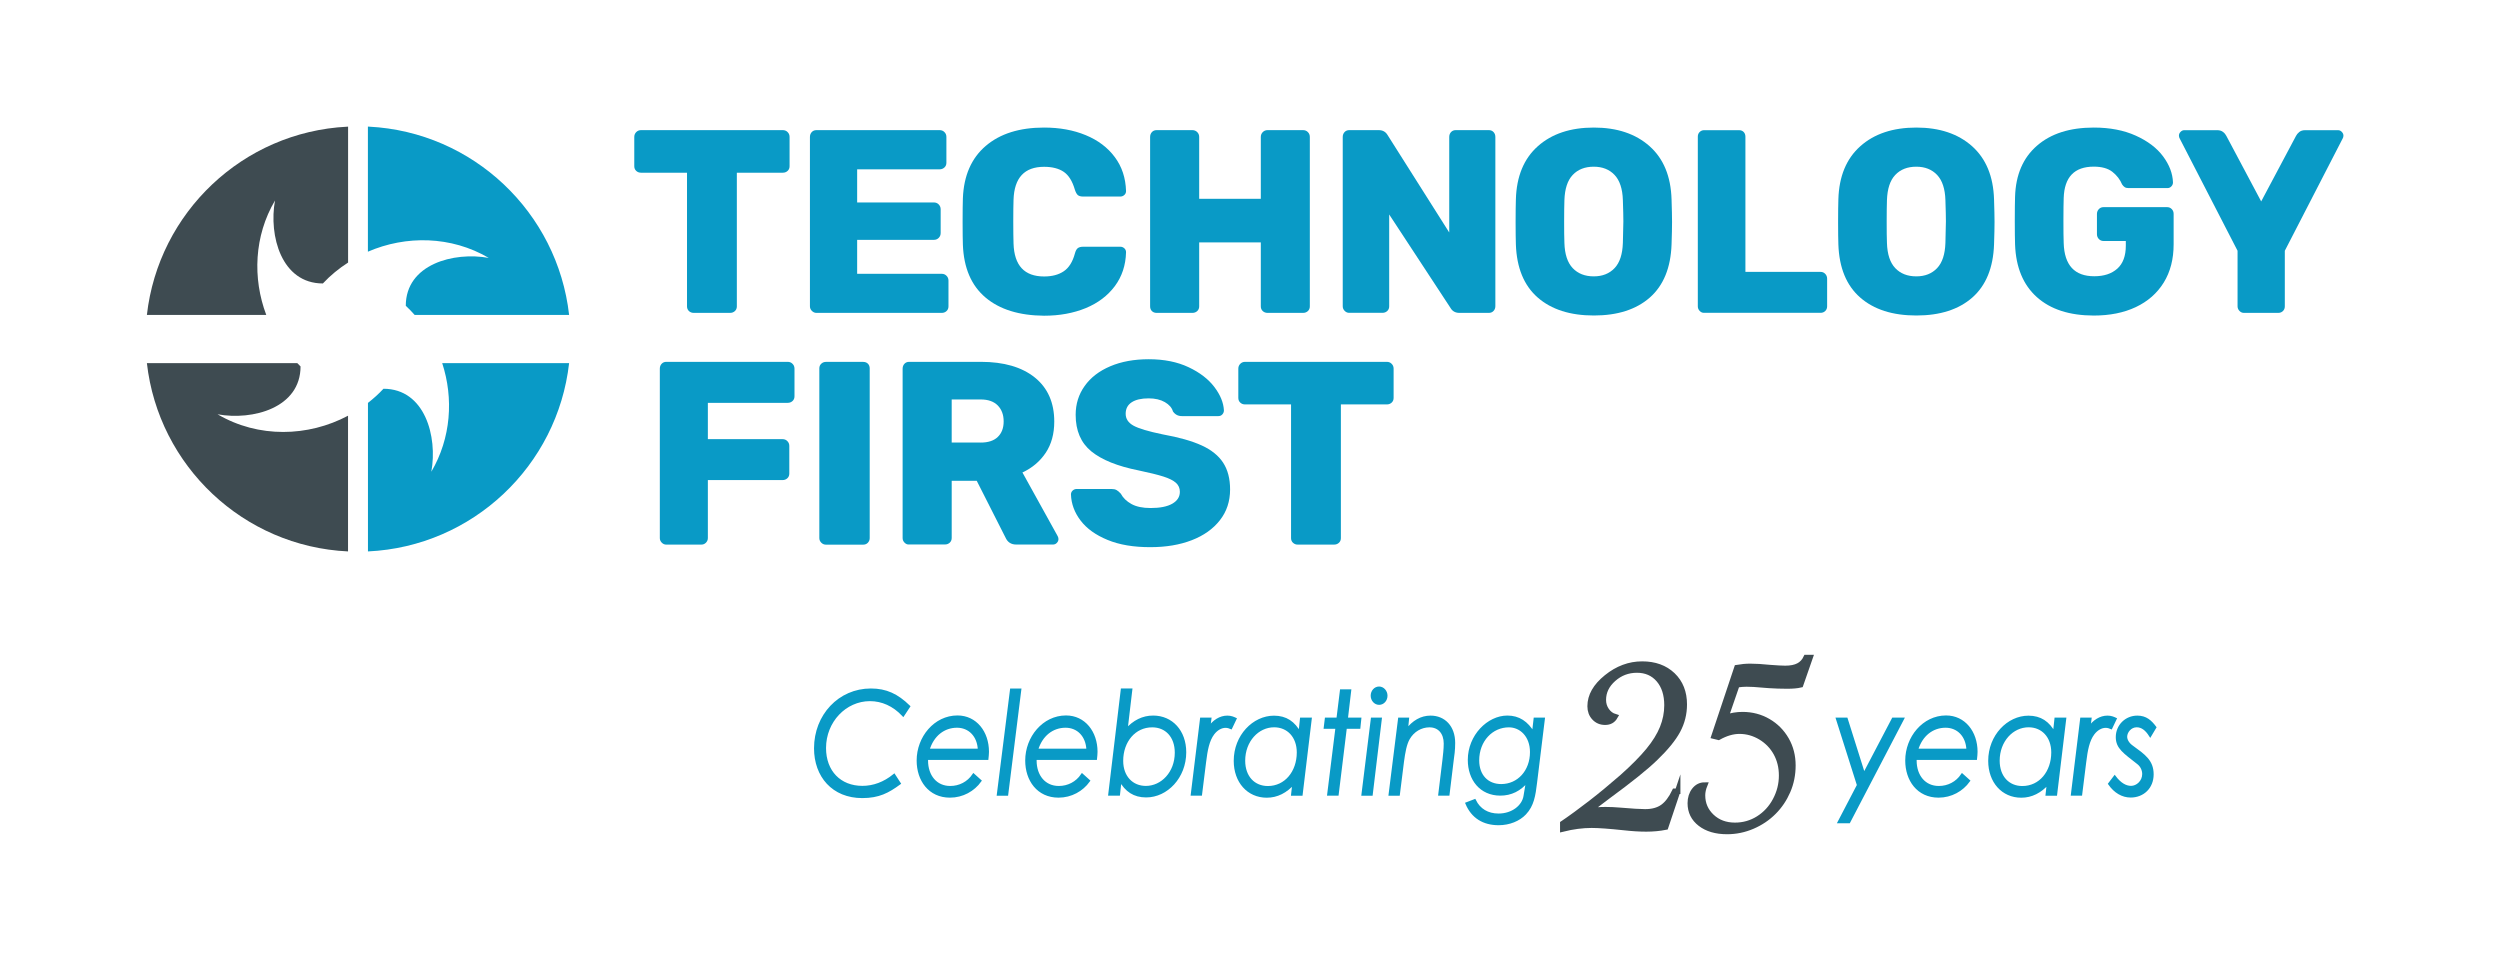 <?xml version="1.0" encoding="utf-8"?>
<!-- Generator: Adobe Illustrator 26.2.1, SVG Export Plug-In . SVG Version: 6.00 Build 0)  -->
<svg version="1.1" id="Layer_1" xmlns="http://www.w3.org/2000/svg" xmlns:xlink="http://www.w3.org/1999/xlink" x="0px" y="0px"
	 viewBox="0 0 458 177" style="enable-background:new 0 0 458 177;" xml:space="preserve">
<style type="text/css">
	.st0{fill:#3E4B51;}
	.st1{fill:#099AC6;}
	.st2{fill:#099AC6;stroke:#099AC6;stroke-width:0.5;stroke-miterlimit:10;}
	.st3{fill:#3E4B51;stroke:#3E4B51;stroke-miterlimit:10;}
</style>
<g>
	<g>
		<g>
			<path class="st0" d="M39.86,75.9c6.43,1.17,15.2-1.17,15.2-8.77c-0.21-0.19-0.4-0.41-0.6-0.61H26.91
				c2.13,18.83,17.67,33.6,36.85,34.5l0-24.86C56.46,80.04,47.34,80.3,39.86,75.9z"/>
			<path class="st0" d="M50.38,36.73c-1.17,6.43,1.17,15.2,8.77,15.2c1.38-1.48,2.94-2.75,4.62-3.83l0-14.29l0-10.61c0,0,0,0,0,0
				c-0.06,0-0.11,0.01-0.17,0.01c-19.11,0.97-34.57,15.71-36.69,34.49h21.87C46.25,50.98,46.55,43.23,50.38,36.73z"/>
		</g>
		<g>
			<path class="st1" d="M81.01,66.52c2.11,6.46,1.63,13.74-1.99,19.9c1.17-6.43-1.17-15.2-8.77-15.2c-0.88,0.95-1.83,1.8-2.84,2.59
				l0,27.21c0.01,0,0.02,0,0.02,0c19.17-0.91,34.7-15.67,36.83-34.49H81.01z"/>
			<path class="st1" d="M89.54,47.25c-6.43-1.17-15.2,1.17-15.2,8.77c0.57,0.53,1.11,1.09,1.62,1.67h28.3
				c-2.12-18.78-17.59-33.52-36.69-34.49c-0.05,0-0.09,0-0.14-0.01c-0.01,0-0.02,0-0.03,0l0,22.92
				C74.38,43.09,82.66,43.21,89.54,47.25z"/>
		</g>
	</g>
	<g>
		<path class="st1" d="M126.22,56.99c-0.24-0.22-0.36-0.51-0.36-0.86V31.64h-8.42c-0.35,0-0.65-0.11-0.88-0.33
			c-0.24-0.22-0.36-0.51-0.36-0.86v-5.36c0-0.35,0.12-0.65,0.36-0.89c0.24-0.24,0.53-0.36,0.88-0.36h25.97
			c0.35,0,0.65,0.12,0.88,0.36c0.24,0.24,0.36,0.53,0.36,0.89v5.36c0,0.35-0.12,0.64-0.36,0.86c-0.24,0.22-0.53,0.33-0.88,0.33
			h-8.42v24.49c0,0.35-0.12,0.64-0.36,0.86c-0.24,0.22-0.53,0.33-0.88,0.33h-6.65C126.75,57.32,126.45,57.21,126.22,56.99z"/>
		<path class="st1" d="M148.74,56.96c-0.24-0.24-0.36-0.52-0.36-0.84V25.09c0-0.35,0.11-0.65,0.33-0.89
			c0.22-0.24,0.51-0.36,0.86-0.36h22.57c0.35,0,0.65,0.12,0.88,0.36c0.24,0.24,0.36,0.53,0.36,0.89v4.73c0,0.35-0.12,0.64-0.36,0.86
			c-0.24,0.22-0.53,0.34-0.88,0.34h-15.11v6.07h14.06c0.35,0,0.65,0.12,0.88,0.36s0.36,0.53,0.36,0.89v4.35
			c0,0.35-0.12,0.65-0.36,0.89c-0.24,0.24-0.53,0.36-0.88,0.36h-14.06v6.22h15.49c0.35,0,0.65,0.12,0.88,0.36
			c0.24,0.24,0.36,0.53,0.36,0.88v4.73c0,0.35-0.12,0.64-0.36,0.86c-0.24,0.22-0.53,0.33-0.88,0.33h-22.96
			C149.26,57.32,148.98,57.2,148.74,56.96z"/>
		<path class="st1" d="M180.54,54.5c-2.6-2.2-3.98-5.42-4.14-9.66c-0.03-0.86-0.05-2.26-0.05-4.21c0-1.98,0.02-3.41,0.05-4.3
			c0.16-4.14,1.55-7.34,4.18-9.59c2.63-2.25,6.19-3.37,10.69-3.37c2.84,0,5.38,0.46,7.63,1.39c2.25,0.93,4.02,2.26,5.33,4.02
			c1.31,1.75,1.99,3.83,2.06,6.22c0,0.29-0.1,0.53-0.31,0.72c-0.21,0.19-0.45,0.29-0.74,0.29h-6.79c-0.45,0-0.77-0.09-0.98-0.26
			c-0.21-0.17-0.39-0.5-0.55-0.98c-0.45-1.56-1.12-2.65-2.03-3.28c-0.91-0.62-2.11-0.93-3.61-0.93c-3.6,0-5.47,2.01-5.6,6.03
			c-0.03,0.86-0.05,2.18-0.05,3.97c0,1.79,0.02,3.14,0.05,4.07c0.13,4.02,1.99,6.02,5.6,6.02c1.47,0,2.67-0.32,3.61-0.96
			c0.94-0.64,1.62-1.72,2.03-3.25c0.13-0.48,0.3-0.8,0.53-0.98c0.22-0.17,0.56-0.26,1-0.26h6.79c0.29,0,0.53,0.1,0.74,0.29
			c0.21,0.19,0.31,0.43,0.31,0.72c-0.06,2.39-0.75,4.46-2.06,6.22c-1.31,1.75-3.08,3.09-5.33,4.02c-2.25,0.92-4.79,1.39-7.63,1.39
			C186.72,57.8,183.14,56.7,180.54,54.5z"/>
		<path class="st1" d="M211.03,56.99c-0.22-0.22-0.33-0.51-0.33-0.86V25.09c0-0.35,0.11-0.65,0.33-0.89
			c0.22-0.24,0.51-0.36,0.86-0.36h6.55c0.35,0,0.65,0.12,0.89,0.36c0.24,0.24,0.36,0.53,0.36,0.89v11.33h11.29V25.09
			c0-0.35,0.12-0.65,0.36-0.89c0.24-0.24,0.53-0.36,0.88-0.36h6.5c0.35,0,0.65,0.12,0.88,0.36c0.24,0.24,0.36,0.53,0.36,0.89v31.04
			c0,0.35-0.12,0.64-0.36,0.86c-0.24,0.22-0.53,0.33-0.88,0.33h-6.5c-0.35,0-0.65-0.11-0.88-0.33c-0.24-0.22-0.36-0.51-0.36-0.86
			V44.41h-11.29v11.72c0,0.35-0.12,0.64-0.36,0.86c-0.24,0.22-0.53,0.33-0.89,0.33h-6.55C211.54,57.32,211.25,57.21,211.03,56.99z"
			/>
		<path class="st1" d="M246.35,56.96c-0.24-0.24-0.36-0.52-0.36-0.84V25.09c0-0.35,0.11-0.65,0.33-0.89
			c0.22-0.24,0.51-0.36,0.86-0.36h5.4c0.73,0,1.27,0.3,1.63,0.91l11.29,17.84v-17.5c0-0.35,0.11-0.65,0.33-0.89
			c0.22-0.24,0.51-0.36,0.86-0.36h6.07c0.35,0,0.64,0.12,0.86,0.36c0.22,0.24,0.33,0.53,0.33,0.89v30.99c0,0.35-0.11,0.65-0.33,0.88
			c-0.22,0.24-0.51,0.36-0.86,0.36h-5.4c-0.73,0-1.28-0.3-1.63-0.91L254.5,39.29v16.83c0,0.35-0.12,0.64-0.36,0.86
			c-0.24,0.22-0.53,0.33-0.88,0.33h-6.07C246.87,57.32,246.59,57.2,246.35,56.96z"/>
		<path class="st1" d="M281.7,54.5c-2.51-2.2-3.84-5.43-3.99-9.71c-0.03-0.89-0.05-2.26-0.05-4.11c0-1.85,0.02-3.24,0.05-4.16
			c0.12-4.21,1.46-7.45,4.02-9.73c2.56-2.28,5.98-3.42,10.26-3.42c4.25,0,7.66,1.14,10.22,3.42c2.56,2.28,3.89,5.52,4.02,9.73
			c0.06,1.85,0.09,3.24,0.09,4.16c0,0.96-0.03,2.33-0.09,4.11c-0.15,4.27-1.48,7.51-3.97,9.71c-2.5,2.2-5.92,3.3-10.26,3.3
			S284.21,56.7,281.7,54.5z M295.79,49.12c0.95-1,1.45-2.54,1.52-4.61c0.06-1.85,0.09-3.17,0.09-3.97c0-0.8-0.03-2.09-0.09-3.87
			c-0.06-2.07-0.57-3.61-1.52-4.62c-0.95-1-2.22-1.51-3.81-1.51c-1.62,0-2.91,0.5-3.86,1.51c-0.95,1-1.45,2.54-1.52,4.62
			c-0.03,0.89-0.05,2.18-0.05,3.87c0,1.72,0.01,3.04,0.05,3.97c0.06,2.07,0.57,3.61,1.52,4.61c0.95,1,2.23,1.51,3.86,1.51
			C293.57,50.63,294.84,50.12,295.79,49.12z"/>
		<path class="st1" d="M311.38,56.96c-0.23-0.24-0.34-0.52-0.34-0.84V25.04c0-0.35,0.11-0.64,0.34-0.86c0.23-0.22,0.5-0.33,0.8-0.33
			h6.43c0.34,0,0.61,0.11,0.83,0.33c0.21,0.22,0.32,0.51,0.32,0.86v24.77h13.77c0.34,0,0.62,0.12,0.85,0.36
			c0.23,0.24,0.35,0.53,0.35,0.88v5.07c0,0.35-0.12,0.64-0.35,0.86c-0.23,0.22-0.51,0.33-0.85,0.33h-21.35
			C311.87,57.32,311.61,57.2,311.38,56.96z"/>
		<path class="st1" d="M340.78,54.5c-2.51-2.2-3.84-5.43-3.99-9.71c-0.03-0.89-0.05-2.26-0.05-4.11c0-1.85,0.02-3.24,0.05-4.16
			c0.12-4.21,1.46-7.45,4.02-9.73c2.55-2.28,5.98-3.42,10.26-3.42c4.25,0,7.66,1.14,10.22,3.42c2.55,2.28,3.89,5.52,4.02,9.73
			c0.06,1.85,0.09,3.24,0.09,4.16c0,0.96-0.03,2.33-0.09,4.11c-0.15,4.27-1.48,7.51-3.97,9.71c-2.5,2.2-5.92,3.3-10.26,3.3
			C346.72,57.8,343.29,56.7,340.78,54.5z M354.88,49.12c0.95-1,1.45-2.54,1.52-4.61c0.06-1.85,0.09-3.17,0.09-3.97
			c0-0.8-0.03-2.09-0.09-3.87c-0.06-2.07-0.57-3.61-1.52-4.62c-0.95-1-2.22-1.51-3.81-1.51c-1.62,0-2.91,0.5-3.86,1.51
			c-0.95,1-1.45,2.54-1.52,4.62c-0.03,0.89-0.05,2.18-0.05,3.87c0,1.72,0.01,3.04,0.05,3.97c0.06,2.07,0.57,3.61,1.52,4.61
			c0.95,1,2.23,1.51,3.86,1.51C352.66,50.63,353.93,50.12,354.88,49.12z"/>
		<path class="st1" d="M373.15,54.43c-2.51-2.25-3.84-5.46-3.99-9.64c-0.03-0.89-0.05-2.34-0.05-4.35s0.02-3.47,0.05-4.4
			c0.12-4.02,1.46-7.13,4.02-9.35c2.55-2.22,6.02-3.32,10.4-3.32c2.94,0,5.5,0.49,7.69,1.48c2.19,0.99,3.86,2.25,5.01,3.8
			c1.15,1.55,1.75,3.13,1.81,4.76c0,0.29-0.1,0.53-0.3,0.74c-0.2,0.21-0.44,0.31-0.71,0.31h-7.12c-0.31,0-0.54-0.06-0.71-0.17
			c-0.17-0.11-0.33-0.28-0.48-0.5c-0.37-0.89-0.96-1.66-1.77-2.3c-0.81-0.64-1.95-0.96-3.42-0.96c-3.55,0-5.39,1.91-5.51,5.74
			c-0.03,0.89-0.05,2.26-0.05,4.11c0,1.85,0.01,3.24,0.05,4.16c0.12,4.05,1.99,6.07,5.6,6.07c1.78,0,3.18-0.46,4.22-1.39
			c1.04-0.93,1.56-2.33,1.56-4.21v-0.86h-4.09c-0.34,0-0.62-0.12-0.85-0.36c-0.23-0.24-0.35-0.53-0.35-0.89V39.2
			c0-0.35,0.12-0.65,0.35-0.89c0.23-0.24,0.51-0.36,0.85-0.36h11.66c0.34,0,0.62,0.12,0.85,0.36c0.23,0.24,0.34,0.53,0.34,0.89v5.55
			c0,2.71-0.6,5.05-1.81,7.01s-2.92,3.46-5.12,4.5c-2.2,1.04-4.78,1.55-7.71,1.55C379.13,57.8,375.66,56.68,373.15,54.43z"/>
		<path class="st1" d="M410.27,56.96c-0.23-0.24-0.35-0.52-0.35-0.84V45.94l-10.6-20.57c-0.09-0.16-0.14-0.33-0.14-0.52
			c0-0.26,0.1-0.49,0.3-0.69c0.2-0.21,0.42-0.31,0.67-0.31h6.06c0.43,0,0.78,0.11,1.06,0.33c0.28,0.22,0.47,0.46,0.6,0.72l6.38,12
			l6.38-12c0.12-0.25,0.32-0.49,0.6-0.72c0.28-0.22,0.63-0.33,1.06-0.33h6.06c0.24,0,0.47,0.1,0.67,0.31c0.2,0.21,0.3,0.44,0.3,0.69
			c0,0.19-0.05,0.37-0.14,0.52l-10.6,20.57v10.19c0,0.35-0.12,0.64-0.35,0.86c-0.23,0.22-0.51,0.33-0.85,0.33h-6.29
			C410.77,57.32,410.5,57.2,410.27,56.96z"/>
		<path class="st1" d="M121.24,99.42c-0.24-0.24-0.36-0.52-0.36-0.84V67.54c0-0.35,0.11-0.65,0.33-0.89
			c0.22-0.24,0.51-0.36,0.86-0.36h22.24c0.35,0,0.65,0.12,0.88,0.36c0.24,0.24,0.36,0.53,0.36,0.89v5.07c0,0.35-0.12,0.64-0.36,0.86
			c-0.24,0.22-0.53,0.33-0.88,0.33h-14.63v6.65h13.68c0.35,0,0.65,0.12,0.88,0.36c0.24,0.24,0.36,0.53,0.36,0.88v5.07
			c0,0.35-0.12,0.64-0.36,0.86c-0.24,0.22-0.53,0.33-0.88,0.33h-13.68v10.62c0,0.32-0.11,0.6-0.34,0.84s-0.51,0.36-0.86,0.36h-6.41
			C121.76,99.78,121.48,99.66,121.24,99.42z"/>
		<path class="st1" d="M150.46,99.42c-0.24-0.24-0.36-0.52-0.36-0.84V67.49c0-0.35,0.12-0.64,0.36-0.86
			c0.24-0.22,0.52-0.33,0.84-0.33h6.84c0.35,0,0.64,0.11,0.86,0.33c0.22,0.22,0.33,0.51,0.33,0.86v31.09c0,0.32-0.11,0.6-0.33,0.84
			c-0.22,0.24-0.51,0.36-0.86,0.36h-6.84C150.98,99.78,150.7,99.66,150.46,99.42z"/>
		<path class="st1" d="M165.72,99.42c-0.24-0.24-0.36-0.52-0.36-0.84V67.54c0-0.35,0.11-0.65,0.33-0.89
			c0.22-0.24,0.51-0.36,0.86-0.36h13.15c4.21,0,7.5,0.96,9.88,2.87c2.37,1.91,3.56,4.61,3.56,8.08c0,2.23-0.52,4.13-1.55,5.69
			c-1.04,1.56-2.46,2.78-4.28,3.63l6.46,11.67c0.1,0.19,0.14,0.37,0.14,0.53c0,0.26-0.1,0.49-0.29,0.69
			c-0.19,0.21-0.43,0.31-0.72,0.31h-6.74c-0.93,0-1.58-0.43-1.96-1.29l-5.26-10.38h-4.59v10.47c0,0.35-0.12,0.64-0.36,0.86
			c-0.24,0.22-0.53,0.33-0.89,0.33h-6.55C166.23,99.78,165.96,99.66,165.72,99.42z M179.66,81.08c1.37,0,2.42-0.34,3.13-1.03
			c0.72-0.69,1.08-1.63,1.08-2.85c0-1.21-0.36-2.18-1.08-2.92c-0.72-0.73-1.76-1.1-3.13-1.1h-5.31v7.89H179.66z"/>
		<path class="st1" d="M202.9,98.91c-2.17-0.89-3.81-2.07-4.93-3.54c-1.12-1.47-1.71-3.06-1.77-4.78c0-0.29,0.1-0.53,0.31-0.72
			c0.21-0.19,0.45-0.29,0.74-0.29h6.36c0.38,0,0.69,0.06,0.93,0.19c0.24,0.13,0.5,0.35,0.79,0.67c0.41,0.77,1.06,1.4,1.94,1.89
			c0.88,0.49,2.05,0.74,3.52,0.74c1.72,0,3.04-0.26,3.97-0.79c0.92-0.53,1.39-1.25,1.39-2.18c0-0.67-0.24-1.22-0.72-1.65
			c-0.48-0.43-1.24-0.81-2.3-1.15c-1.05-0.33-2.57-0.71-4.54-1.12c-3.86-0.77-6.74-1.93-8.66-3.49c-1.91-1.56-2.87-3.79-2.87-6.7
			c0-1.98,0.55-3.74,1.65-5.28c1.1-1.55,2.66-2.75,4.69-3.61c2.02-0.86,4.38-1.29,7.05-1.29c2.8,0,5.24,0.49,7.29,1.46
			c2.06,0.97,3.63,2.18,4.73,3.63s1.68,2.88,1.75,4.28c0,0.29-0.1,0.53-0.29,0.74c-0.19,0.21-0.43,0.31-0.72,0.31h-6.7
			c-0.7,0-1.24-0.29-1.63-0.86c-0.19-0.67-0.69-1.24-1.48-1.7c-0.8-0.46-1.79-0.69-2.97-0.69c-1.34,0-2.38,0.24-3.11,0.72
			c-0.73,0.48-1.1,1.18-1.1,2.1c0,0.93,0.48,1.65,1.43,2.18c0.96,0.53,2.74,1.06,5.36,1.6c3,0.54,5.38,1.22,7.15,2.03
			c1.77,0.81,3.08,1.87,3.92,3.16c0.84,1.29,1.27,2.92,1.27,4.9c0,2.17-0.62,4.05-1.87,5.64c-1.24,1.59-2.96,2.81-5.16,3.66
			s-4.72,1.27-7.56,1.27C207.7,100.25,205.07,99.81,202.9,98.91z"/>
		<path class="st1" d="M236.88,99.44c-0.24-0.22-0.36-0.51-0.36-0.86V74.09h-8.42c-0.35,0-0.65-0.11-0.88-0.33
			c-0.24-0.22-0.36-0.51-0.36-0.86v-5.36c0-0.35,0.12-0.65,0.36-0.89c0.24-0.24,0.53-0.36,0.88-0.36h25.97
			c0.35,0,0.65,0.12,0.88,0.36c0.24,0.24,0.36,0.53,0.36,0.89v5.36c0,0.35-0.12,0.64-0.36,0.86c-0.24,0.22-0.53,0.33-0.88,0.33
			h-8.42v24.49c0,0.35-0.12,0.64-0.36,0.86c-0.24,0.22-0.53,0.33-0.88,0.33h-6.65C237.41,99.78,237.12,99.66,236.88,99.44z"/>
	</g>
</g>
<g>
	<path class="st2" d="M164.76,143.52c-2.06,1.51-3.77,2.44-6.79,2.44c-5.36,0-8.59-3.8-8.59-8.87c0-6.01,4.4-10.71,10.16-10.71
		c2.79,0,4.8,0.96,6.95,3.04l-1.03,1.56c-1.75-1.85-3.84-2.78-6.09-2.78c-4.54,0-8.29,3.93-8.29,8.84c0,4.34,2.79,7.18,6.91,7.18
		c2.04,0,4.03-0.73,5.81-2.18L164.76,143.52z"/>
	<path class="st2" d="M179.55,143.05c-1.22,1.69-3.21,2.83-5.52,2.83c-3.75,0-5.85-2.99-5.85-6.55c0-4.21,3.11-8.01,7.23-8.01
		c3.32,0,5.52,2.83,5.52,6.4c0,0.36-0.05,0.88-0.09,1.25h-11.07v0.36c0,2.86,1.69,4.91,4.31,4.91c1.73,0,3.3-0.81,4.28-2.26
		L179.55,143.05z M179.39,137.41c-0.09-2.65-1.8-4.34-4.07-4.34c-2.39,0-4.47,1.53-5.29,4.34H179.39z"/>
	<path class="st2" d="M185.28,126.39h1.57l-2.39,19.14h-1.59L185.28,126.39z"/>
	<path class="st2" d="M199.44,143.05c-1.22,1.69-3.21,2.83-5.52,2.83c-3.75,0-5.85-2.99-5.85-6.55c0-4.21,3.11-8.01,7.23-8.01
		c3.32,0,5.52,2.83,5.52,6.4c0,0.36-0.05,0.88-0.09,1.25h-11.07v0.36c0,2.86,1.69,4.91,4.31,4.91c1.73,0,3.3-0.81,4.28-2.26
		L199.44,143.05z M199.28,137.41c-0.09-2.65-1.8-4.34-4.07-4.34c-2.39,0-4.47,1.53-5.29,4.34H199.28z"/>
	<path class="st2" d="M204.94,145.52h-1.66l2.29-19.14h1.62l-0.87,7.38c1.43-1.61,3.07-2.42,4.94-2.42c3.37,0,5.81,2.63,5.81,6.47
		c0,4.58-3.37,8.03-7.09,8.03c-2.18,0-3.67-0.99-4.75-2.96L204.94,145.52z M205.52,139.39c0,2.96,1.87,4.84,4.4,4.84
		c2.97,0,5.55-2.65,5.55-6.34c0-3.02-1.83-4.89-4.38-4.89C207.84,132.99,205.52,135.77,205.52,139.39z"/>
	<path class="st2" d="M221.46,133.43c0.87-1.33,2.11-2.08,3.39-2.08c0.66,0,1.1,0.21,1.43,0.36l-0.77,1.61
		c-0.23-0.1-0.58-0.23-0.98-0.23c-0.82,0-1.66,0.47-2.29,1.3c-0.94,1.25-1.26,2.99-1.54,5.28l-0.73,5.85h-1.57l1.69-13.81h1.59
		L221.46,133.43z"/>
	<path class="st2" d="M238.4,131.72h1.66l-1.66,13.81h-1.62l0.23-2.08c-1.43,1.61-3.07,2.44-4.94,2.44c-3.39,0-5.8-2.68-5.8-6.5
		c0-4.58,3.42-8.03,7.12-8.03c2.18,0,3.65,1.01,4.73,2.99L238.4,131.72z M237.82,137.85c0-2.96-1.87-4.86-4.4-4.86
		c-3,0-5.55,2.7-5.55,6.37c0,3.02,1.85,4.89,4.4,4.89C235.54,144.25,237.82,141.44,237.82,137.85z"/>
	<path class="st2" d="M245.72,126.54h1.57l-0.61,5.17h2.46l-0.16,1.56h-2.48l-1.5,12.25h-1.61l1.52-12.25h-2.15l0.19-1.56h2.13
		L245.72,126.54z"/>
	<path class="st2" d="M251.38,131.72h1.52l-1.66,13.81h-1.57L251.38,131.72z M253.94,127.45c0,0.81-0.58,1.43-1.29,1.43
		s-1.29-0.65-1.29-1.43c0-0.78,0.56-1.43,1.29-1.43C253.35,126.02,253.94,126.67,253.94,127.45z"/>
	<path class="st2" d="M257.68,133.82c1.26-1.64,2.72-2.47,4.4-2.47c2.46,0,4.26,1.79,4.26,4.76c0,1.33-0.16,2.37-0.26,3.07
		l-0.77,6.34h-1.57l0.77-6.34c0.09-0.86,0.23-1.87,0.23-2.96c0-1.95-1.1-3.22-2.86-3.22c-1.57,0-3.02,0.86-3.84,2.29
		c-0.58,1.01-0.84,2.47-1.08,4.26l-0.75,5.98h-1.57l1.73-13.81h1.52L257.68,133.82z"/>
	<path class="st2" d="M281.2,131.72h1.57l-1.43,11.67c-0.28,2.31-0.54,4.13-1.97,5.64c-1.1,1.17-2.88,1.9-4.82,1.9
		c-2.76,0-4.78-1.25-5.83-3.72l1.43-0.55c0.84,1.72,2.39,2.63,4.38,2.63c2.6,0,4.52-1.59,4.82-3.41c0.14-0.78,0.28-1.59,0.38-2.26
		l0.07-0.55c-1.36,1.64-3,2.44-4.94,2.44c-3.56,0-5.71-2.73-5.71-6.29c0-4.42,3.51-7.88,7-7.88c2.06,0,3.58,1.01,4.75,2.99
		L281.2,131.72z M270.74,139.31c0,2.78,1.71,4.58,4.28,4.58c3.14,0,5.52-2.57,5.52-6.11c0-2.99-1.94-4.78-4.1-4.78
		C273.29,132.99,270.74,135.64,270.74,139.31z"/>
	<path class="st2" d="M336.6,131.72h1.66l3.21,10.19l5.34-10.19h1.75l-9.83,18.85h-1.8l3.51-6.73L336.6,131.72z"/>
	<path class="st2" d="M360.66,143.05c-1.22,1.69-3.21,2.83-5.52,2.83c-3.75,0-5.85-2.99-5.85-6.55c0-4.21,3.11-8.01,7.23-8.01
		c3.32,0,5.52,2.83,5.52,6.4c0,0.36-0.05,0.88-0.09,1.25h-11.07v0.36c0,2.86,1.69,4.91,4.31,4.91c1.73,0,3.3-0.81,4.28-2.26
		L360.66,143.05z M360.5,137.41c-0.09-2.65-1.8-4.34-4.07-4.34c-2.39,0-4.47,1.53-5.29,4.34H360.5z"/>
	<path class="st2" d="M376.62,131.72h1.66l-1.66,13.81h-1.62l0.23-2.08c-1.43,1.61-3.07,2.44-4.94,2.44c-3.39,0-5.8-2.68-5.8-6.5
		c0-4.58,3.42-8.03,7.12-8.03c2.18,0,3.65,1.01,4.73,2.99L376.62,131.72z M376.04,137.85c0-2.96-1.87-4.86-4.4-4.86
		c-3,0-5.55,2.7-5.55,6.37c0,3.02,1.85,4.89,4.4,4.89C373.77,144.25,376.04,141.44,376.04,137.85z"/>
	<path class="st2" d="M382.7,133.43c0.87-1.33,2.11-2.08,3.39-2.08c0.66,0,1.1,0.21,1.43,0.36l-0.77,1.61
		c-0.23-0.1-0.59-0.23-0.98-0.23c-0.82,0-1.66,0.47-2.29,1.3c-0.94,1.25-1.26,2.99-1.54,5.28l-0.73,5.85h-1.57l1.69-13.81h1.59
		L382.7,133.43z"/>
	<path class="st2" d="M387.41,142.35c0.94,1.25,1.97,1.87,3,1.87c1.12,0,2.29-1.01,2.29-2.42c0-0.75-0.35-1.51-0.98-2
		c-2.53-2-3.86-2.81-3.86-4.76c0-2.08,1.64-3.69,3.7-3.69c1.54,0,2.41,0.81,3.23,1.9l-0.87,1.46c-0.68-1.07-1.47-1.72-2.48-1.72
		c-1.17,0-1.99,1.07-1.99,1.98c0,0.62,0.4,1.3,1.08,1.79c2.25,1.64,3.77,2.65,3.77,5.1c0,2.39-1.71,4-3.96,4
		c-1.5,0-2.86-0.81-3.88-2.26L387.41,142.35z"/>
</g>
<g>
	<path class="st3" d="M307.35,144.94l-2.21,6.59c-1.11,0.22-2.29,0.33-3.55,0.33c-1.21,0-2.56-0.08-4.06-0.25
		c-2.71-0.29-4.68-0.43-5.94-0.43c-1.67,0-3.43,0.23-5.29,0.69v-1.01c1.57-1.06,3.27-2.31,5.11-3.73s3.77-3.02,5.79-4.78
		c2.03-1.81,3.63-3.43,4.8-4.85c1.17-1.42,2.03-2.81,2.57-4.15c0.54-1.34,0.82-2.72,0.82-4.15c0-1.96-0.5-3.52-1.5-4.69
		c-1-1.17-2.34-1.76-4-1.76c-1.64,0-3.08,0.54-4.31,1.63c-1.23,1.09-1.85,2.37-1.85,3.84c0,0.72,0.2,1.37,0.6,1.94
		c0.4,0.57,0.91,0.95,1.54,1.14c-0.39,0.68-0.99,1.01-1.81,1.01c-0.8,0-1.46-0.28-1.97-0.83c-0.52-0.55-0.78-1.25-0.78-2.1
		c0-1.91,1-3.67,3.01-5.29c2-1.62,4.18-2.43,6.52-2.43c2.32,0,4.18,0.68,5.6,2.03c1.41,1.35,2.12,3.14,2.12,5.36
		c0,1.71-0.4,3.32-1.21,4.82c-0.81,1.5-2.17,3.16-4.08,5c-1.71,1.67-4.61,4-8.69,6.99c-1.86,1.4-3.06,2.31-3.59,2.72
		c1.01-0.17,2.06-0.25,3.15-0.25c0.87,0,1.7,0.04,2.5,0.11l2.93,0.22c0.82,0.05,1.42,0.07,1.81,0.07c1.33,0,2.4-0.29,3.22-0.87
		c0.82-0.58,1.56-1.54,2.21-2.9H307.35z"/>
	<path class="st3" d="M314.01,134.87l4.2-12.57c0.82-0.14,1.63-0.22,2.43-0.22c0.97,0,2.17,0.07,3.62,0.22
		c1.3,0.1,2.23,0.15,2.79,0.15c1.01,0,1.83-0.16,2.45-0.49c0.62-0.33,1.08-0.83,1.39-1.5h0.72l-1.74,5
		c-0.63,0.15-1.45,0.22-2.46,0.22c-1.14,0-2.25-0.04-3.33-0.11l-2.79-0.22c-0.31-0.02-0.76-0.04-1.34-0.04
		c-0.51,0-1.09,0.05-1.74,0.14l-2.06,5.98c1.01-0.34,2.04-0.51,3.08-0.51c1.71,0,3.28,0.41,4.69,1.23c1.41,0.82,2.52,1.94,3.33,3.35
		c0.81,1.41,1.21,2.99,1.21,4.73c0,1.67-0.31,3.23-0.94,4.69s-1.49,2.74-2.59,3.84s-2.39,1.97-3.88,2.61
		c-1.49,0.64-3.04,0.96-4.65,0.96c-2.03,0-3.66-0.48-4.89-1.43c-1.23-0.95-1.85-2.2-1.85-3.75c0-0.94,0.25-1.73,0.74-2.37
		c0.5-0.64,1.13-0.96,1.9-0.96c-0.26,0.65-0.4,1.28-0.4,1.88c0,1.55,0.56,2.85,1.68,3.91c1.12,1.06,2.54,1.59,4.26,1.59
		c1.57,0,3.01-0.41,4.31-1.23c1.3-0.82,2.34-1.94,3.1-3.37s1.14-2.93,1.14-4.53c0-1.52-0.34-2.89-1.01-4.11
		c-0.68-1.22-1.62-2.19-2.83-2.92c-1.21-0.72-2.5-1.09-3.88-1.09c-1.23,0-2.51,0.38-3.84,1.12L314.01,134.87z"/>
</g>
</svg>
